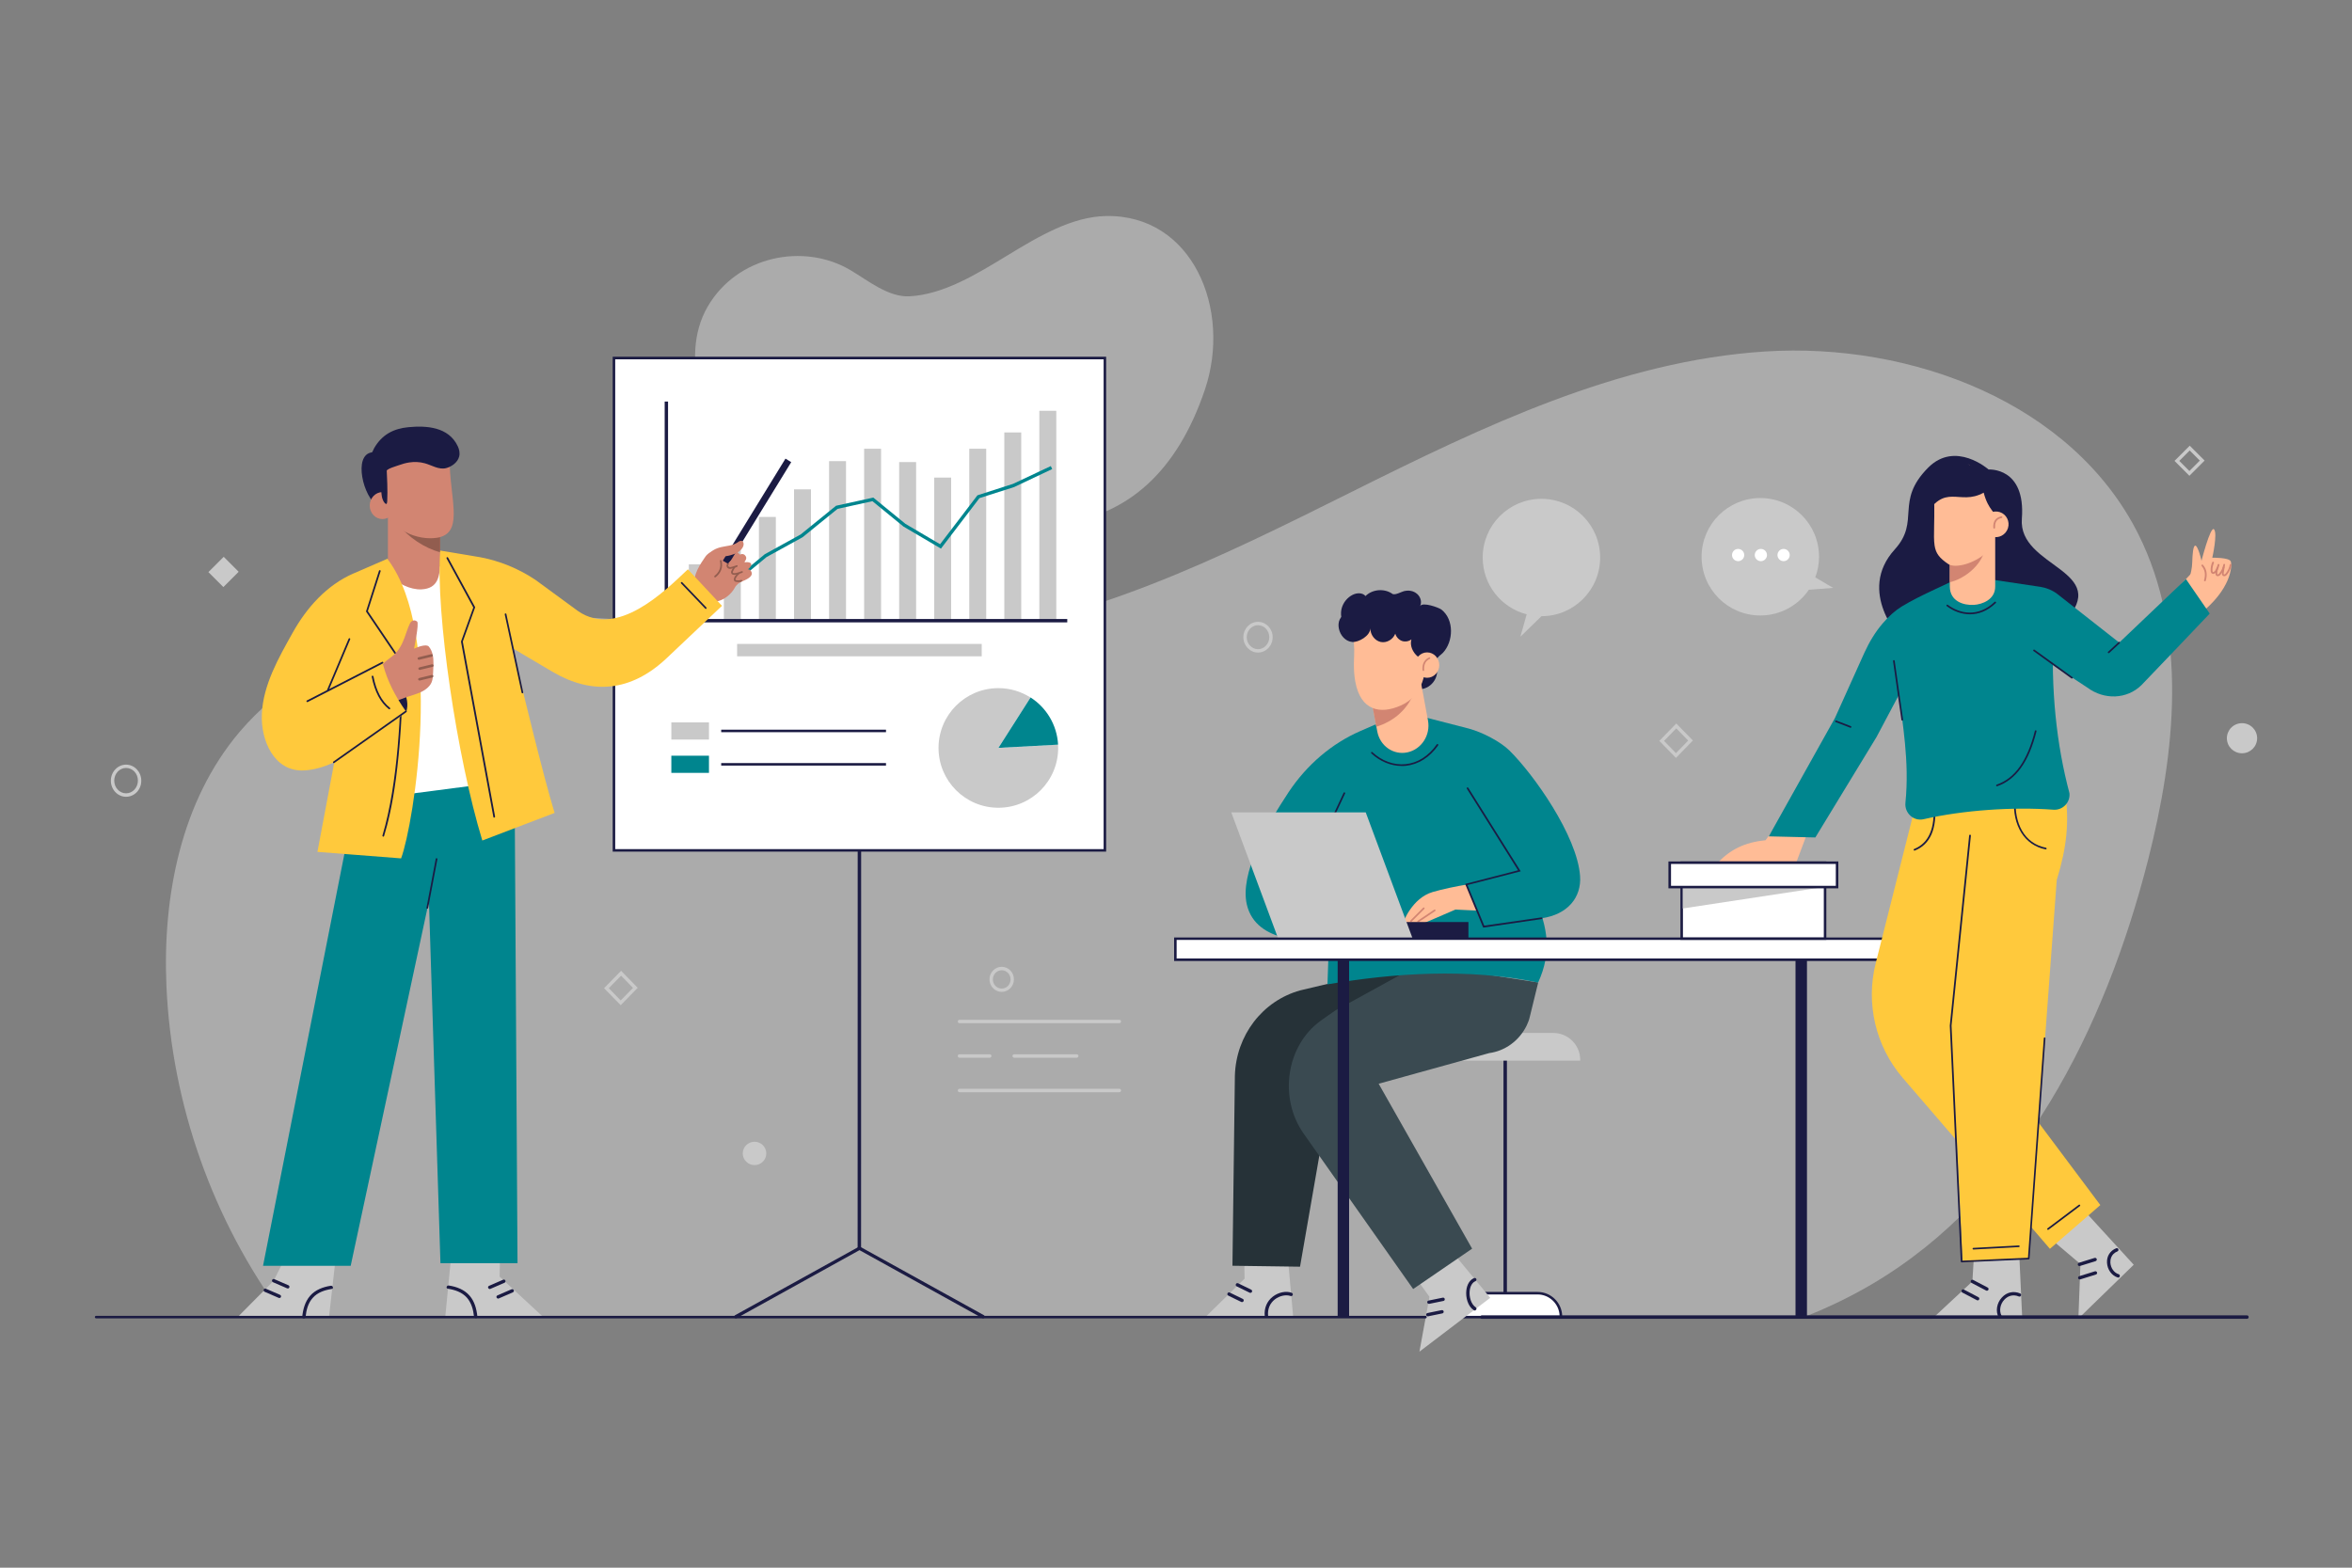 <?xml version="1.0" encoding="utf-8"?>
<!-- Generator: Adobe Illustrator 23.0.1, SVG Export Plug-In . SVG Version: 6.00 Build 0)  -->
<svg version="1.1" id="Layer_1" xmlns="http://www.w3.org/2000/svg" xmlns:xlink="http://www.w3.org/1999/xlink" x="0px" y="0px"
	 viewBox="0 0 3000 2000" style="enable-background:new 0 0 3000 2000;" xml:space="preserve">
<rect x="0" y="0" width="3000" height="2000" fill="#808080" stroke="none"/>
<style type="text/css">
	.st0{opacity:0.4;}
	.st1{fill:#EBEBEB;}
	.st2{fill:#C9C9C9;}
	.st3{fill:#1B1B43;}
	.st4{fill:#FFFFFF;}
	.st5{fill:none;}
	.st6{fill:#263238;}
	.st7{fill:#3A4A51;}
	.st8{fill:#00858E;}
	.st9{fill:#FFBC96;}
	.st10{fill:#D28572;}
	.st11{fill:#925D4F;}
	.st12{fill:#FFC93C;}
	.st13{fill:none;stroke:#1B1B43;stroke-width:4.294;stroke-linecap:round;stroke-linejoin:round;stroke-miterlimit:10;}
</style>
<g id="BACKGROUND">
</g>
<g>
	<g class="st0">
		<path class="st1" d="M2739.8,1097.4c-54.6,214.1-161.8,429-352.3,541c-26.5,15.6-54.1,28.9-82.5,40.3H361.3
			c-89.8-121.3-142.3-269.7-149-420.4c-5.1-115.2,18.8-236.8,93.4-324.7c100.7-118.5,270.9-151.5,426.4-146.4
			c155.5,5.1,310.3,40.3,465.3,26.6c186.4-16.6,358.6-102.5,526.1-186s341.2-167.4,528-179.4c186.8-11.9,392,65.6,475.9,232.9
			C2791,808.1,2774.8,960,2739.8,1097.4z"/>
	</g>
	<g class="st0">
		<path class="st1" d="M1536.9,497c-35.7,105.9-99.5,160.4-183.9,170.9c-84.3,10.4-168.4-8.5-252.7-5.1
			c-58.4,2.4-119.2-3.6-157.5-55.5c-40.5-54.9-78.8-149.3-40.3-215.9c37.5-64.9,122.4-82.2,182.4-46.7
			c22.3,13.2,48.5,34.8,75.3,33.3c43.2-2.4,84.6-27.7,125-52.3c40.4-24.6,82.1-49.2,125.2-50.1
			C1520.9,273.3,1571.4,394.6,1536.9,497z"/>
	</g>
</g>
<g>
	<path class="st2" d="M1277.7,1265.4c-8.6,0-15.6-7.2-15.6-16s7-16,15.6-16c8.6,0,15.6,7.2,15.6,16S1286.3,1265.4,1277.7,1265.4z
		 M1277.7,1237.8c-6.2,0-11.3,5.2-11.3,11.7s5.1,11.7,11.3,11.7c6.2,0,11.3-5.2,11.3-11.7S1283.9,1237.8,1277.7,1237.8z"/>
	<path class="st2" d="M160.8,1016.5c-10.7,0-19.4-9.2-19.4-20.5s8.7-20.5,19.4-20.5c10.7,0,19.4,9.2,19.4,20.5
		C180.3,1007.3,171.6,1016.5,160.8,1016.5z M160.8,979.7c-8.3,0-15.1,7.3-15.1,16.2s6.8,16.2,15.1,16.2c8.4,0,15.1-7.3,15.1-16.2
		C176,987,169.2,979.7,160.8,979.7z"/>
	<ellipse class="st2" cx="962.4" cy="1471.5" rx="15" ry="14.9"/>
	<ellipse class="st2" cx="2859.7" cy="941.8" rx="19.3" ry="19.2"/>
	<path class="st2" d="M1604.6,832.5c-10.3,0-18.7-8.8-18.7-19.6s8.4-19.6,18.7-19.6s18.7,8.8,18.7,19.6
		C1623.3,823.7,1614.9,832.5,1604.6,832.5z M1604.6,797.6c-7.9,0-14.4,6.9-14.4,15.3s6.5,15.3,14.4,15.3s14.4-6.9,14.4-15.3
		S1612.5,797.6,1604.6,797.6z"/>
	<path class="st2" d="M2137.7,966.9l-21.2-21.7l21.6-22.2l21.2,21.7L2137.7,966.9z M2122.5,945.2l15.2,15.6l15.6-16l-15.2-15.6
		L2122.5,945.2z"/>
	
		<rect x="271.4" y="716.2" transform="matrix(0.707 -0.707 0.707 0.707 -432.421 415.405)" class="st2" width="27.6" height="27"/>
	<path class="st2" d="M791.7,1282.4l-21.2-21.7l21.7-22.2l21.2,21.7L791.7,1282.4z M776.5,1260.7l15.2,15.6l15.7-16l-15.2-15.6
		L776.5,1260.7z"/>
	<path class="st2" d="M2792.6,607l-19-19l19.4-19.4l19,19L2792.6,607z M2779.7,588l12.9,12.9l13.3-13.3l-12.9-12.9L2779.7,588z"/>
	<g>
		<path class="st2" d="M1427.7,1305.4h-203.8c-1.2,0-2.2-1-2.2-2.2s1-2.2,2.2-2.2h203.8c1.2,0,2.2,1,2.2,2.2
			S1428.9,1305.4,1427.7,1305.4z"/>
		<path class="st2" d="M1262.4,1349.4h-38.6c-1.2,0-2.2-1-2.2-2.2s1-2.2,2.2-2.2h38.6c1.2,0,2.2,1,2.2,2.2
			S1263.6,1349.4,1262.4,1349.4z"/>
		<path class="st2" d="M1373.4,1349.4h-79.8c-1.2,0-2.2-1-2.2-2.2s1-2.2,2.2-2.2h79.8c1.2,0,2.2,1,2.2,2.2
			S1374.6,1349.4,1373.4,1349.4z"/>
		<path class="st2" d="M1427.7,1393.4h-203.8c-1.2,0-2.2-1-2.2-2.2s1-2.2,2.2-2.2h203.8c1.2,0,2.2,1,2.2,2.2
			S1428.9,1393.4,1427.7,1393.4z"/>
	</g>
</g>
<g>
	<path class="st3" d="M1919.9,1682.4c-1.2,0-2.2-1-2.2-2.2v-341.7c0-1.2,1-2.2,2.2-2.2s2.2,1,2.2,2.2v341.7
		C1922,1681.5,1921.1,1682.4,1919.9,1682.4z"/>
	<g>
		<path class="st4" d="M1991,1680.3h-142.2v-0.7c0-16.4,13.3-29.8,29.8-29.8h82.6c16.4,0,29.8,13.3,29.8,29.8L1991,1680.3
			L1991,1680.3z"/>
		<path class="st3" d="M1992.6,1681.9h-145.4v-2.3c0-17.3,14.1-31.4,31.4-31.4h82.6c17.3,0,31.4,14.1,31.4,31.4V1681.9z
			 M1850.4,1678.7h138.9c-0.5-15.1-12.9-27.3-28.2-27.3h-82.6C1863.4,1651.4,1850.9,1663.6,1850.4,1678.7z"/>
	</g>
	<path class="st2" d="M2015.6,1353.1h-191.4v-35.3h156.9c19.1,0,34.5,15.4,34.5,34.5V1353.1z"/>
</g>
<g>
	<polygon class="st2" points="1642.1,1598.5 1649.5,1680.3 1537.5,1680.3 1587.5,1631.2 1586.9,1599.1 	"/>
	<g>
		<line class="st5" x1="1578.3" y1="1639.2" x2="1594.9" y2="1647.2"/>
		<path class="st3" d="M1594.9,1649.4c-0.3,0-0.6-0.1-0.9-0.2l-16.6-8.1c-1.1-0.5-1.5-1.8-1-2.9c0.5-1.1,1.8-1.5,2.9-1l16.6,8.1
			c1.1,0.5,1.5,1.8,1,2.9C1596.5,1648.9,1595.7,1649.4,1594.9,1649.4z"/>
	</g>
	<g>
		<line class="st5" x1="1567.5" y1="1651" x2="1584.2" y2="1659"/>
		<path class="st3" d="M1584.2,1661.2c-0.3,0-0.6-0.1-0.9-0.2l-16.6-8.1c-1.1-0.5-1.5-1.8-1-2.9c0.5-1.1,1.8-1.5,2.9-1l16.6,8.1
			c1.1,0.5,1.5,1.8,1,2.9C1585.7,1660.7,1585,1661.2,1584.2,1661.2z"/>
	</g>
	<path class="st3" d="M1615.3,1681c-1.1,0-2-0.8-2.1-1.9c-1-10.1,2.7-19,10.3-24.9c7.2-5.6,16.9-7.6,24.1-4.9
		c1.1,0.4,1.7,1.6,1.3,2.8c-0.4,1.1-1.6,1.7-2.8,1.3c-5.8-2.1-14.1-0.3-20,4.3c-6.4,5-9.5,12.5-8.6,21.1c0.1,1.2-0.8,2.2-1.9,2.3
		C1615.4,1681,1615.4,1681,1615.3,1681z"/>
</g>
<path class="st6" d="M1795.7,1230.9l-137.3,32.6c-48,13.3-81.8,57.3-83.3,108.8l-3.1,242.5l86.2,1.2l43.7-251.4L1795.7,1230.9z"/>
<g>
	<polygon class="st2" points="1838.8,1580.7 1900.8,1655.7 1810.5,1724.4 1823.3,1654.4 1794.8,1615 	"/>
	<g>
		<line class="st5" x1="1822.6" y1="1661.2" x2="1840.7" y2="1657.6"/>
		<path class="st3" d="M1822.6,1663.4c-1,0-1.9-0.7-2.1-1.7c-0.2-1.2,0.5-2.3,1.7-2.5l18.1-3.7c1.2-0.2,2.3,0.5,2.5,1.7
			s-0.5,2.3-1.7,2.5l-18.1,3.7C1822.9,1663.4,1822.7,1663.4,1822.6,1663.4z"/>
	</g>
	<g>
		<line class="st5" x1="1821.2" y1="1677.1" x2="1839.3" y2="1673.5"/>
		<path class="st3" d="M1821.2,1679.3c-1,0-1.9-0.7-2.1-1.7c-0.2-1.2,0.5-2.3,1.7-2.5l18.1-3.7c1.2-0.2,2.3,0.5,2.5,1.7
			s-0.5,2.3-1.7,2.5l-18.1,3.7C1821.5,1679.3,1821.3,1679.3,1821.2,1679.3z"/>
	</g>
	<path class="st3" d="M1881,1671.9c-0.4,0-0.8-0.1-1.2-0.4c-7.8-5.2-10.4-16.6-9.5-25c0.8-7.9,4.5-13.8,10-16
		c1.1-0.4,2.3,0.1,2.8,1.2c0.4,1.1-0.1,2.3-1.2,2.8c-3.9,1.6-6.7,6.2-7.3,12.4c-0.8,7.3,1.6,16.9,7.7,20.9c1,0.7,1.3,2,0.6,3
		C1882.4,1671.6,1881.7,1671.9,1881,1671.9z"/>
</g>
<path class="st7" d="M1962,1253.4l-10.8,44.1c-0.7,3.3-2.1,7-3.9,10.8c-9.6,19.7-27.8,32.5-47.8,35.2l-141,39.1l119.2,210.4
	l-75.2,51.5l-139.9-198.6c-31.8-45.6-21.9-111.8,21.6-143.4c14.9-10.8,26.3-18.6,28-18.2l98.6-54.2L1962,1253.4z"/>
<path class="st8" d="M1696.2,1168.2l-3,87.6c84.2-14.4,179.4-21,268.7-2.3c17.9-39.1,11.9-70.8-3.7-107.1L1696.2,1168.2z"/>
<path class="st8" d="M1675.5,1199.4c0,0-73.3,6.4-85.2-45.6c-8.9-38.6,24-99.1,53.4-143.3c23.4-35.1,55.1-62,91.3-77.8l41.3-18
	l58.9,21.2l93.9,57.1l23.6,202.3C1952.7,1195.4,1674.1,1199.4,1675.5,1199.4z"/>
<g>
	<path class="st9" d="M1883.9,1126.4l-13.6,2.2c-12,1.9-30.7,5.8-42.9,9.4c-26.6,7.8-37.8,39.2-37.8,39.2l24.4,1.5l42.4-18.3
		l33.9,1.6L1883.9,1126.4z"/>
	<g>
		<path class="st10" d="M1808.8,1176.7c-0.3,0-0.7-0.2-0.9-0.5c-0.3-0.5-0.2-1.2,0.3-1.5l21.2-14.2c0.5-0.3,1.2-0.2,1.5,0.3
			s0.2,1.2-0.3,1.5l-21.2,14.2C1809.2,1176.7,1809,1176.7,1808.8,1176.7z"/>
		<path class="st10" d="M1799.7,1176.2c-0.3,0-0.6-0.1-0.8-0.3c-0.4-0.4-0.4-1.1,0-1.5l16.4-16.4c0.4-0.4,1.1-0.4,1.5,0
			s0.4,1.1,0,1.5l-16.4,16.4C1800.2,1176.1,1800,1176.2,1799.7,1176.2z"/>
	</g>
</g>
<path class="st8" d="M1807.4,912.5l66.1,17c17.7,4.8,40.3,16.7,51.7,27.9c30.7,30.1,86.6,108.8,90.2,160.3
	c1.9,26.9-15.5,49-49.1,53.8l-73.8,10.7l-22.4-53.9l67.9-17.2l-61.9-99.3L1807.4,912.5z"/>
<path class="st3" d="M1891.8,1183.4l-23-55.7l67.5-17.4l-65.3-104.1c-0.3-0.5-0.2-1.2,0.3-1.5s1.2-0.2,1.5,0.3l66.9,106.6
	l-67.9,17.5l21.4,51.8l73-10.5c0.6-0.1,1.1,0.3,1.2,0.9c0.1,0.6-0.3,1.1-0.9,1.2L1891.8,1183.4z"/>
<path class="st3" d="M1788.1,977.2c-13.9,0-27.9-5.7-39-16.1c-0.4-0.4-0.4-1.1-0.1-1.5c0.4-0.4,1.1-0.5,1.5,0
	c12,11.2,27.4,16.8,42.3,15.3c15.5-1.6,29.3-10.3,39.8-25.2c0.3-0.5,1-0.6,1.5-0.3c0.5,0.3,0.6,1,0.3,1.5
	c-10.9,15.4-25.2,24.4-41.3,26.1C1791.5,977.2,1789.8,977.2,1788.1,977.2z"/>
<path class="st3" d="M1687.6,1070.9c-0.2,0-0.3,0-0.5-0.1c-0.5-0.3-0.8-0.9-0.5-1.4l27.2-58c0.3-0.5,0.9-0.8,1.4-0.5
	s0.8,0.9,0.5,1.4l-27.2,58C1688.4,1070.7,1688,1070.9,1687.6,1070.9z"/>
<path class="st3" d="M1714.7,797.3c-4-6.3-5.3-14.3-3.3-21.5s7.1-13.5,13.8-16.9c5.3-2.7,12.7-3.1,16.5,1.5
	c8.9-8.8,24.1-10,34.3-2.8c3.1,2.2,11.5-2.6,14.6-3.4c6.2-1.5,12.3-0.7,17.3,3.8c4.1,3.8,6,10.3,3.4,15.3c3-5.8,24,1.8,27.3,4.4
	c16.4,12.8,15.4,40.8,1.8,55.2c-2.7,2.8-6.8,4.8-7.9,8.6c-1.3,4.7-2.3,2.5-0.7,7.1c5.5,15.4-7.2,31.9-23.4,30.7L1714.7,797.3z"/>
<path class="st9" d="M1795.3,959.8c-17.9,3.9-35.2-8.1-38.6-26.8l-1.1-5.8l-7.2-38.7l-0.6-3l64.8-14l8.8,47.5
	C1824.9,937.7,1813.2,955.9,1795.3,959.8z"/>
<path class="st10" d="M1801.3,889.2c-9.2,18-24,31-45.8,38l-7.2-38.7L1801.3,889.2z"/>
<path class="st9" d="M1787.3,899.8c-26.9,12.2-51.8,6.7-58.6-30.1c-1.3-6.9-1.9-14.9-1.8-24.2c0-2.6,0.1-5.3,0.3-8.1
	c1.3-25.2-5.8-36.3,0.9-44.8c11.9-15.1,30.6-8.7,46.5-8.7c25.5,0,42.5,12.8,44.1,46.6C1820,857.6,1815.3,887.2,1787.3,899.8z"/>
<path class="st3" d="M1718.7,782.5c-19.5,4.9-11.7,35,6.1,36.5c7.8,0.7,22.9-7.6,23.1-17.4c-0.1,8.1,5.7,15.8,13.2,17.4
	c7.5,1.6,15.7-3.1,18.6-10.6c1.2,4.3,4.5,7.8,8.5,9.3c4,1.4,8.7,0.6,12.1-2c-2.4,7.9,1.8,16.7,8,21.8s14.1,7.2,21.7,9.1l-10.7-58.9
	c0,0-56.4-15.3-58-15.3C1759.7,772.3,1718.8,782.5,1718.7,782.5z"/>
<ellipse class="st9" cx="1820.3" cy="848.5" rx="15.5" ry="16.2"/>
<path class="st10" d="M1815.5,856c-0.6,0-1-0.4-1.1-1c-0.6-7.9,2.2-13.4,8.4-16.3c0.5-0.3,1.2,0,1.4,0.5c0.3,0.5,0,1.2-0.5,1.4
	c-5.4,2.5-7.7,7.2-7.2,14.2C1816.7,855.5,1816.2,856,1815.5,856C1815.6,856,1815.6,856,1815.5,856z"/>
<rect x="1769.3" y="1176.3" class="st3" width="103.7" height="24.2"/>
<polygon class="st2" points="1803,1200.5 1631.5,1200.5 1570.5,1036.4 1742,1036.4 "/>
<g>
	<path class="st3" d="M1096.1,1594.8L1096.1,1594.8c-1.2,0-2.2-1-2.2-2.2l0.1-562.1c0-1.2,1-2.2,2.2-2.2l0,0c1.2,0,2.2,1,2.2,2.2
		l-0.1,562.1C1098.3,1593.8,1097.3,1594.8,1096.1,1594.8z"/>
	<path class="st3" d="M1253.9,1681.9c-0.3,0-0.7-0.1-1-0.3l-156.6-86.7l-156.6,86.7c-1,0.6-2.3,0.2-2.9-0.8c-0.6-1-0.2-2.3,0.8-2.9
		l158.7-87.8l158.7,87.8c1,0.6,1.4,1.9,0.8,2.9C1255.3,1681.5,1254.6,1681.9,1253.9,1681.9z"/>
	<g>
		<rect x="783.1" y="456.8" class="st4" width="626.2" height="628.1"/>
		<path class="st3" d="M1410.9,1086.5H781.5V455.1h629.4L1410.9,1086.5L1410.9,1086.5z M784.7,1083.3h623V458.4h-623V1083.3z"/>
	</g>
	<g>
		<rect x="856.3" y="921.6" class="st2" width="48" height="21.9"/>
		<rect x="919.9" y="930.9" class="st3" width="210.2" height="3.2"/>
		<rect x="856.3" y="964.1" class="st8" width="48" height="21.9"/>
		<rect x="919.9" y="973.5" class="st3" width="210.2" height="3.2"/>
	</g>
	<g>
		<g>
			<rect x="878.6" y="720" class="st2" width="21.6" height="72.3"/>
			<rect x="923.3" y="698.1" class="st2" width="21.6" height="94.2"/>
			<rect x="968" y="659.5" class="st2" width="21.6" height="132.7"/>
			<rect x="1012.8" y="624.3" class="st2" width="21.6" height="167.9"/>
			<rect x="1057.5" y="588.3" class="st2" width="21.6" height="204"/>
			<rect x="1102.2" y="572.5" class="st2" width="21.6" height="219.8"/>
			<rect x="1146.9" y="589.5" class="st2" width="21.6" height="202.8"/>
			<rect x="1191.6" y="609.3" class="st2" width="21.6" height="183"/>
			<rect x="1236.3" y="572.5" class="st2" width="21.6" height="219.8"/>
			<rect x="1281" y="551.7" class="st2" width="21.6" height="240.6"/>
			<rect x="1325.7" y="524.1" class="st2" width="21.6" height="268.2"/>
		</g>
		<polygon class="st3" points="1361.3,794 847.8,794 847.8,512.3 852.1,512.3 852.1,789.7 1361.3,789.7 		"/>
		<polygon class="st8" points="889.8,754.2 889.1,749.9 933.2,742 975.3,707.2 975.4,707.1 1021.3,681.8 1066.4,645.2 1113.9,634.8 
			1154.9,668.3 1199.1,694.3 1246.7,631.9 1292.1,617.3 1340.3,594.6 1342.1,598.4 1293.5,621.4 1249.3,635.5 1200.2,699.9 
			1152.3,671.7 1112.8,639.4 1068.3,649.2 1023.7,685.4 1023.5,685.5 977.7,710.7 935.1,746 		"/>
	</g>
	<rect x="940.2" y="821.5" class="st2" width="312" height="15.8"/>
	<g>
		<path class="st2" d="M1273.4,954.2l41-64.3c-11.8-7.6-25.9-12-41-12c-42.2,0-76.3,34.2-76.3,76.3s34.2,76.3,76.3,76.3
			c42.2,0,76.3-34.2,76.3-76.3c0-1.4-0.1-2.8-0.2-4.2L1273.4,954.2z"/>
		<path class="st8" d="M1349.6,950c-1.4-25.3-15-47.3-35.1-60.2l-41,64.3L1349.6,950z"/>
	</g>
</g>
<g>
	<polygon class="st2" points="576.3,1594.2 567.9,1680.5 693.2,1680.5 637.3,1628.7 637.9,1594.9 	"/>
	<path class="st3" d="M624.7,1644.5c-0.8,0-1.6-0.5-2-1.3c-0.5-1.1,0-2.3,1.1-2.8l18-7.8c1.1-0.5,2.3,0,2.8,1.1
		c0.5,1.1,0,2.3-1.1,2.8l-18,7.8C625.3,1644.5,625,1644.5,624.7,1644.5z"/>
	<path class="st3" d="M635.4,1656.7c-0.8,0-1.6-0.5-2-1.3c-0.5-1.1,0-2.3,1.1-2.8l18-7.8c1.1-0.5,2.3,0,2.8,1.1
		c0.5,1.1,0,2.3-1.1,2.8l-18,7.8C636,1656.7,635.7,1656.7,635.4,1656.7z"/>
	<path class="st3" d="M571.2,1644.1c9.1,1.4,18.1,4.4,24.4,11.5c5.8,6.6,8.1,15.5,9,24c0.3,2.7,4.6,2.8,4.3,0
		c-1-9.6-3.5-19.2-9.9-26.6c-6.7-7.8-16.7-11.5-26.6-13C569.6,1639.6,568.4,1643.7,571.2,1644.1L571.2,1644.1z"/>
</g>
<g>
	<polygon class="st2" points="429.3,1595.1 419.6,1680.5 302.9,1680.5 349.1,1633.9 368.5,1594.9 	"/>
	<path class="st3" d="M367.1,1643.8c-0.3,0-0.6-0.1-0.9-0.2l-18-7.8c-1.1-0.5-1.6-1.7-1.1-2.8s1.7-1.6,2.8-1.1l18,7.8
		c1.1,0.5,1.6,1.7,1.1,2.8C368.8,1643.3,368,1643.8,367.1,1643.8z"/>
	<path class="st3" d="M356.4,1656c-0.3,0-0.6-0.1-0.9-0.2l-18-7.8c-1.1-0.5-1.6-1.7-1.1-2.8s1.7-1.6,2.8-1.1l18,7.8
		c1.1,0.5,1.6,1.7,1.1,2.8C358,1655.5,357.2,1656,356.4,1656z"/>
	<path class="st3" d="M422,1640.3c-9.9,1.5-19.9,5.2-26.6,13c-6.4,7.5-8.9,17.1-9.9,26.6c-0.3,2.8,4,2.7,4.3,0
		c0.9-8.5,3.1-17.4,9-24c6.2-7.1,15.3-10.1,24.4-11.5C425.9,1644.1,424.7,1639.9,422,1640.3L422,1640.3z"/>
</g>
<polygon class="st8" points="454.3,1013.3 335.5,1614.9 447.3,1614.9 586,968.4 "/>
<polygon class="st8" points="542.5,1005 561.8,1611.5 660.1,1611.5 656.2,973.9 "/>
<polygon class="st4" points="640.7,997.4 470.8,1019.5 474.9,725.2 613,721.1 "/>
<path class="st10" d="M561.4,638.2V714c0,21-2.3,36.8-23.8,37.9c-13.8,0.7-32.9-7.7-38.6-19.4c-2.7-5.5-4.2-11.8-4.2-18.5v-75.8
	H561.4z"/>
<path class="st11" d="M561.4,668.9v35.6c-18.7-4.7-41.6-19.3-52.9-35.6H561.4z"/>
<path class="st10" d="M561.4,685.2c-1.3,0.4-2.8,0.7-4.3,0.9c-11.3,1.7-26.5-0.1-40.5-7.7c-7.8-4.2-15.2-10.1-21.3-18.3
	c-0.2-0.2-0.3-0.4-0.5-0.6c-1.6-2.2-3.1-4.5-4.5-7l-2.8-9.8l-4.1-14.5l-11.3-40l55.6-27.4c0,0,42.3,8.8,46.5,11.5
	c-0.7,7.6-0.8,15.3-0.5,22.8c0.4,10.7,1.6,21.1,2.7,30.9c1,8.5,1.9,16.5,2.2,23.7C579.5,667.9,576.5,681,561.4,685.2z"/>
<path class="st3" d="M481.8,645.2c0,0,15.6-5.2,13.5-8.4c-3.1-4.8-12.3-19.3-2.6-35.9c1.9-3.3,12.3-6,15.7-7.3
	c4.4-1.6,8.9-2.9,13.4-3.6c6.7-1,13.3-0.8,19.9,1c9,2.4,17.8,8.6,27.4,6.2c6.9-1.8,14.8-7.3,16.6-14.9c1.1-4.3,0.1-9-1.8-13
	c-11.7-24.9-40.2-26.5-63.1-24.3c-18.7,1.8-33.5,9.3-43.6,26.8c-0.4,0.7-2.3,5.3-2.8,5.3C450,580.2,463.5,635.1,481.8,645.2z"/>
<ellipse class="st10" cx="487.8" cy="645" rx="16.2" ry="17.2"/>
<path class="st3" d="M493.1,595.5c0.6,14.4,1.5,29.6,0.8,44c-0.2,4.4-1.6,3.9-3.3,2.1c-2-2.3-3.5-6.2-3.9-10.7l-2.2-23L493.1,595.5z
	"/>
<path class="st12" d="M494.9,714c71.6,96.2,33.2,336.6,16.7,381.1l-106.7-8.3L438,910.7l-53.9-60.1L494.9,714z"/>
<path class="st3" d="M518.2,908.1c5.8-18-7.1-38.7-29.4-60.6l-13.9,29.8L518.2,908.1z"/>
<path class="st3" d="M488.8,1067.4c-0.1,0-0.2,0-0.3-0.1c-0.6-0.2-0.9-0.8-0.7-1.3c20.1-67.1,23.6-160.2,24.5-224.5
	c0-0.6,0.5-1.1,1.1-1.1c0,0,0,0,0,0c0.6,0,1.1,0.5,1.1,1.1c-1.8,134.4-14.9,192.8-24.6,225.1
	C489.7,1067.1,489.3,1067.4,488.8,1067.4z"/>
<g>
	<path class="st10" d="M552.9,846.8c0.1-7.9-0.9-16.1-6-22c-2.8-3.3-13.1,0-18.7,2.7c-0.3,0.1,6.8-32.2,3.8-34.6
		c-3.7-2.9-7.4-1-9.1,2.4c-2.8,5.7-4.7,12.3-6.9,18.2c-3.3,8.9-7.3,16.5-14.6,22.8c-5.8,5-12.4,8-15.2,15.6
		c-2.1,5.7-1.4,11.5-0.8,17.4c0.7,6.5,2,13,4.6,19c1.2,2.8,2.9,5.9,5.9,7.1c3.5,1.5,7.9-0.5,11.3-1.8c7.6-3,15.4-5.7,23.2-8.1
		c6.4-2,12.9-5.3,17.3-10.5c4.6-5.4,4.4-11.4,4.8-18.1C552.6,853.7,552.8,850.3,552.9,846.8z M494.4,876.3
		C494.4,876.3,494.5,876.3,494.4,876.3C494.1,876.8,494,876.8,494.4,876.3z"/>
	<g>
		<path class="st11" d="M534.3,841.7c-0.7,0-1.4-0.5-1.6-1.2c-0.2-0.9,0.3-1.7,1.2-2l16.1-3.9c0.9-0.2,1.7,0.3,2,1.2
			c0.2,0.9-0.3,1.7-1.2,2l-16.1,3.9C534.5,841.7,534.4,841.7,534.3,841.7z"/>
		<path class="st11" d="M535.3,854.6c-0.7,0-1.4-0.5-1.6-1.2c-0.2-0.9,0.3-1.7,1.2-2l16.1-3.9c0.9-0.2,1.7,0.3,2,1.2
			c0.2,0.9-0.3,1.7-1.2,2l-16.1,3.9C535.6,854.6,535.5,854.6,535.3,854.6z"/>
		<path class="st11" d="M535,868.2c-0.7,0-1.4-0.5-1.6-1.2c-0.2-0.9,0.3-1.7,1.2-2l16.1-3.9c0.9-0.2,1.7,0.3,2,1.2
			c0.2,0.9-0.3,1.7-1.2,2l-16.1,3.9C535.2,868.2,535.1,868.2,535,868.2z"/>
	</g>
</g>
<path class="st12" d="M517.8,907.6c-18.3,17.8-38.7,33.9-60.3,47.5c-20.7,13.1-44.6,26.5-69.7,27.8c-38.7,1.9-55.4-39.2-53.8-72.1
	c1.7-37.4,21.5-71.7,39.3-103.6c17.9-32,43.3-60.6,77.3-75.5c0.3-0.1,0.5-0.2,0.8-0.3l43.3-18.8v1.4c0,6.7,1.5,13,4.2,18.5
	l-68.4,144.7l58-29.7C493.9,868.4,504.1,888.3,517.8,907.6z"/>
<path class="st3" d="M392,895.7c-0.4,0-0.8-0.2-1-0.6c-0.3-0.5-0.1-1.2,0.5-1.5l95.8-49.2c0.5-0.3,1.2-0.1,1.5,0.5
	c0.3,0.5,0.1,1.2-0.5,1.5l-95.8,49.2C392.3,895.7,392.2,895.7,392,895.7z"/>
<path class="st3" d="M425.8,973.6c-0.3,0-0.7-0.2-0.9-0.5c-0.3-0.5-0.2-1.2,0.3-1.5l92-64.9c0.5-0.3,1.2-0.2,1.5,0.3
	c0.3,0.5,0.2,1.2-0.3,1.5l-92,64.9C426.3,973.5,426,973.6,425.8,973.6z"/>
<path class="st3" d="M418.3,881.3c-0.1,0-0.3,0-0.4-0.1c-0.5-0.2-0.8-0.9-0.6-1.4l27.4-65c0.2-0.5,0.9-0.8,1.4-0.6
	c0.5,0.2,0.8,0.9,0.6,1.4l-27.4,65C419.1,881,418.7,881.3,418.3,881.3z"/>
<path class="st3" d="M503.8,834c-0.3,0-0.7-0.2-0.9-0.5l-36.1-53.4l16.6-52c0.2-0.6,0.8-0.9,1.4-0.7c0.6,0.2,0.9,0.8,0.7,1.3
	l-16.3,51l35.5,52.5c0.3,0.5,0.2,1.2-0.3,1.5C504.3,834,504,834,503.8,834z"/>
<g>
	<g>
		<path class="st10" d="M954.1,731c-1.2,11.5-11.8,9.4-16.8,18.7c-6.1,11.3-22.7,23.2-35.8,15.1c-7-4.3-12.1-11.3-14.8-19.1
			c-3.8-11.2,7.1-27,13-35.5c5.7-8.2,19.6-10.7,29-10.8c6.2-0.1,13.4,5,17.1,11C949.6,716.6,954.8,723.9,954.1,731z"/>
		<path class="st10" d="M958.6,729.8c1.9,4.4-3.2,8.2-10.1,11.1c-7,2.9-13.2,4-15-0.5c-2-4.8,3.2-8.2,10.1-11.1
			C950.5,726.4,956.2,724,958.6,729.8z"/>
		
			<ellipse transform="matrix(0.921 -0.389 0.389 0.921 -208.142 424.186)" class="st10" cx="942.9" cy="725.8" rx="16.8" ry="6.2"/>
		
			<rect x="889.7" y="648.4" transform="matrix(0.523 -0.852 0.852 0.523 -95.78 1134.19)" class="st3" width="152.8" height="8.6"/>
		<path class="st10" d="M900,712.8c5.3,1,10.5-5.1,15.8-4c7.8,1.6,13.1,0.9,21.5-2.3c4.6-1.7,11-6.6,11.2-12c0-1.6-0.4-3.5-1.8-4.2
			c-2-1.1-4.3,0.5-6.1,1.8c-12,8.1-28.4,0.5-41.2,20.5L900,712.8z"/>
		<path class="st10" d="M951,709.3c2.7,3.9-1.1,8.4-9.3,14.2c-8.2,5.8-12.8,7.4-14.2,2.8c-0.9-2.9-1.1-7.1,7.1-12.9
			C942.7,707.6,947.4,704.2,951,709.3z"/>
		<g>
			<path class="st11" d="M912,736.6c-0.3,0-0.6-0.1-0.8-0.4c-0.4-0.5-0.3-1.1,0.2-1.5c6.3-5,8.6-11.2,6.9-18.9
				c-0.1-0.6,0.2-1.2,0.8-1.3s1.2,0.2,1.3,0.8c1.9,8.6-0.6,15.5-7.6,21.1C912.5,736.5,912.2,736.6,912,736.6z"/>
			<path class="st11" d="M931.4,725.8c-1.7,0-3.2-0.7-4-1.9c-0.6-0.8-0.9-1.9-0.7-3c0.2-1,0.7-1.7,1.4-2.3c0.5-0.3,1.2-0.2,1.5,0.3
				c0.3,0.5,0.2,1.2-0.3,1.5c-0.3,0.2-0.5,0.6-0.5,0.8c-0.1,0.5,0,1,0.3,1.3c0.5,0.7,1.6,1.1,2.7,1c1.4-0.2,6.5-1.7,7.4-2.3
				c0.5-0.3,1.2-0.2,1.5,0.3c0.3,0.5,0.2,1.2-0.3,1.5c-1.3,0.9-6.9,2.5-8.4,2.7C931.9,725.8,931.6,725.8,931.4,725.8z"/>
			<path class="st11" d="M936.5,733.4c-1,0-2.3-0.2-3.2-1.2c-0.7-0.8-1-2.1-0.7-3.3c0.2-0.8,2.8-5.8,3.7-6.5
				c0.5-0.4,1.1-0.3,1.5,0.1c0.4,0.5,0.3,1.1-0.1,1.5c-0.5,0.5-2.8,4.8-3,5.5c-0.1,0.5,0,1,0.2,1.3c0.4,0.4,1.2,0.6,2.4,0.4
				c3-0.4,6-1.4,8.8-2.5c0.6-0.2,1.2,0.1,1.4,0.6c0.2,0.6-0.1,1.2-0.6,1.4c-3,1.1-6,2.2-9.3,2.6
				C937.3,733.4,936.9,733.4,936.5,733.4z"/>
			<path class="st11" d="M941.6,742.6c-0.9,0-1.9-0.1-2.9-0.3c-1.2-0.2-2.2-0.9-2.5-1.9c-1.2-3.2,3.3-8.2,5.2-9.5
				c0.5-0.3,1.2-0.2,1.5,0.3c0.3,0.5,0.2,1.2-0.3,1.5c-1.8,1.3-5,5.3-4.4,7c0.1,0.2,0.5,0.5,0.9,0.5c2.2,0.4,4.3,0.3,6.2-0.4
				c0.6-0.2,1.2,0.1,1.4,0.7s-0.1,1.2-0.7,1.4C944.7,742.4,943.2,742.6,941.6,742.6z"/>
		</g>
	</g>
	<path class="st12" d="M653.5,826.8l51.5,30.4c50,29.3,99.5,25.6,145.1-17.3l70.8-67l-43.5-46.6c-30.8,29.3-90.1,87.4-139.8,53.5
		l-54.6-40c-21.5-14.4-45.6-24.3-71-29l-50.5-8.4c-6,79,21.2,263.5,53.7,369.9l92.2-35.2C692.8,989.4,667.6,884.4,653.5,826.8z"/>
	<path class="st3" d="M666.3,884.5c-0.5,0-0.9-0.3-1-0.8l-21.5-99.8c-0.1-0.6,0.2-1.2,0.8-1.3c0.6-0.1,1.2,0.2,1.3,0.8l21.5,99.8
		c0.1,0.6-0.2,1.2-0.8,1.3C666.5,884.5,666.4,884.5,666.3,884.5z"/>
	<path class="st3" d="M630.3,1043.2c-0.5,0-1-0.4-1-0.9l-41.3-223.8l15.7-43.5l-34.1-62.6c-0.3-0.5-0.1-1.2,0.4-1.5
		c0.5-0.3,1.2-0.1,1.5,0.4l34.6,63.4l-15.8,43.8l41.2,223.2c0.1,0.6-0.3,1.1-0.9,1.3C630.4,1043.2,630.3,1043.2,630.3,1043.2z"/>
	<path class="st3" d="M900.3,776.8c-0.3,0-0.6-0.1-0.8-0.3l-30.8-32.2c-0.4-0.4-0.4-1.1,0-1.5c0.4-0.4,1.1-0.4,1.5,0l30.8,32.2
		c0.4,0.4,0.4,1.1,0,1.5C900.9,776.7,900.6,776.8,900.3,776.8z"/>
</g>
<path class="st3" d="M496.7,904.9c-0.2,0-0.5-0.1-0.7-0.2c-10.9-8.6-18-22.1-21.9-41.4c-0.1-0.6,0.3-1.2,0.9-1.3
	c0.6-0.1,1.1,0.3,1.3,0.8c3.7,18.8,10.6,31.9,21.1,40.2c0.5,0.4,0.5,1,0.2,1.5C497.3,904.7,497,904.9,496.7,904.9z"/>
<path class="st3" d="M545,1159.3c-0.1,0-0.1,0-0.2,0c-0.6-0.1-1-0.7-0.8-1.3l11.8-62.3c0.1-0.6,0.7-1,1.3-0.8c0.6,0.1,1,0.7,0.8,1.3
	l-11.8,62.3C546,1158.9,545.5,1159.3,545,1159.3z"/>
<g>
	<rect x="1706.2" y="1199.2" class="st3" width="14.6" height="481"/>
	<rect x="2290.2" y="1199.2" class="st3" width="14.6" height="481"/>
	<g>
		<rect x="1499.2" y="1197.6" class="st4" width="1057.1" height="26.9"/>
		<path class="st3" d="M2557.9,1226H1497.6V1196h1060.3V1226z M1500.8,1222.8h1053.9v-23.7H1500.8V1222.8z"/>
	</g>
</g>
<path class="st13" d="M2571.9,1588.9"/>
<path class="st13" d="M2517.1,1593"/>
<g>
	<g>
		<polygon class="st2" points="2652.3,1537.8 2721.6,1613.5 2651,1682.2 2653.6,1612.6 2612.5,1577.8 		"/>
		<g>
			<path class="st3" d="M2652.4,1615.2c-0.9,0-1.8-0.6-2.1-1.5c-0.4-1.1,0.3-2.3,1.4-2.7l20-6.2c1.1-0.3,2.3,0.3,2.7,1.4
				c0.4,1.1-0.3,2.3-1.4,2.7l-20,6.2C2652.9,1615.2,2652.6,1615.2,2652.4,1615.2z"/>
			<path class="st3" d="M2652.8,1632.3c-0.9,0-1.8-0.6-2.1-1.5c-0.4-1.1,0.3-2.3,1.4-2.7l20-6.2c1.1-0.3,2.3,0.3,2.7,1.4
				c0.4,1.1-0.3,2.3-1.4,2.7l-20,6.2C2653.2,1632.2,2653,1632.3,2652.8,1632.3z"/>
			<path class="st3" d="M2701.8,1629.9c-0.2,0-0.4,0-0.6-0.1c-7.7-2.4-13.3-10.2-13.7-19c-0.4-8.3,4-15.2,11.7-18.3
				c1.1-0.4,2.4,0.1,2.8,1.2s-0.1,2.3-1.2,2.8c-8.5,3.4-9.1,11-9,14.1c0.3,7,4.7,13.2,10.6,15c1.1,0.3,1.8,1.6,1.4,2.7
				C2703.5,1629.3,2702.7,1629.9,2701.8,1629.9z"/>
		</g>
	</g>
	<g>
		<path class="st12" d="M2444.1,1024l-51.6,204.8c-13,51.6-0.1,106.2,34.6,146.5l187.6,217.9l64.3-55.8L2514.8,1318l25.7-328.9
			L2444.1,1024z"/>
		<path class="st3" d="M2441.9,1085.2c-0.4,0-0.8-0.3-1-0.7c-0.2-0.6,0.1-1.2,0.6-1.4c18.8-7.5,27-26.7,24.4-56.9
			c-0.1-0.6,0.4-1.1,1-1.2c0.6-0.1,1.1,0.4,1.2,1c2.7,31.3-5.9,51.2-25.7,59.1C2442.2,1085.2,2442.1,1085.2,2441.9,1085.2z"/>
		<path class="st3" d="M2612.3,1569c-0.3,0-0.6-0.2-0.9-0.4c-0.4-0.5-0.3-1.2,0.2-1.5l40-30.1c0.5-0.4,1.1-0.3,1.5,0.2
			c0.4,0.5,0.3,1.2-0.2,1.5l-40,30.1C2612.7,1569,2612.5,1569,2612.3,1569z"/>
	</g>
</g>
<g>
	<g>
		<polygon class="st2" points="2575.1,1589.9 2579.4,1682.5 2464.5,1682.5 2515.8,1634.8 2518.5,1590.6 		"/>
		<g>
			<path class="st3" d="M2534.3,1646.7c-0.3,0-0.7-0.1-1-0.3l-18.5-9.7c-1.1-0.6-1.4-1.8-0.9-2.9s1.9-1.4,2.9-0.9l18.5,9.7
				c1.1,0.6,1.4,1.8,0.9,2.9C2535.8,1646.3,2535,1646.7,2534.3,1646.7z"/>
			<path class="st3" d="M2522.5,1659c-0.3,0-0.7-0.1-1-0.3l-18.5-9.7c-1.1-0.6-1.4-1.8-0.9-2.9s1.9-1.4,2.9-0.9l18.5,9.7
				c1.1,0.6,1.4,1.8,0.9,2.9C2524,1658.6,2523.2,1659,2522.5,1659z"/>
			<path class="st3" d="M2551.2,1681.8c-0.8,0-1.5-0.4-1.9-1.1c-4.2-7.8-2.5-18.3,4.1-25.4c6.2-6.8,14.9-8.7,23.3-5.2
				c1.1,0.5,1.6,1.7,1.1,2.8c-0.5,1.1-1.7,1.6-2.8,1.1c-6.6-2.8-13.5-1.3-18.5,4.1c-5.4,5.8-6.8,14.3-3.5,20.5
				c0.6,1.1,0.2,2.3-0.9,2.9C2551.9,1681.8,2551.5,1681.8,2551.2,1681.8z"/>
		</g>
	</g>
	<g>
		<path class="st12" d="M2518.6,1006.1l-29.1,312l13.8,292.1l84.4-4.6l35.7-482.9c12.9-41.9,16.1-74.1,10.8-112.1L2518.6,1006.1z"/>
		<path class="st3" d="M2609.4,1083.6c-0.1,0-0.1,0-0.2,0c-26.7-5.2-42.5-30.3-40.2-63.9c0-0.6,0.5-1,1.1-1c0.6,0,1,0.5,1,1.1
			c-1,15,1.8,29.1,7.9,39.8c6.7,11.8,17.3,19.3,30.6,21.9c0.6,0.1,1,0.7,0.9,1.3C2610.4,1083.3,2609.9,1083.6,2609.4,1083.6z"/>
		<path class="st3" d="M2502.1,1610.5c-0.6,0-1-0.4-1.1-1l-14-300.9c0-0.1,0-0.1,0-0.2l24.7-242.6c0.1-0.6,0.6-1,1.2-1
			c0.6,0.1,1,0.6,1,1.2l-24.7,242.5l13.9,299.8l83.6-3.7l20.2-280.1c0-0.6,0.5-1,1.1-1c0.6,0,1,0.6,1,1.2l-20.3,281c0,0.5-0.5,1-1,1
			L2502.1,1610.5C2502.1,1610.5,2502.1,1610.5,2502.1,1610.5z"/>
		<path class="st3" d="M2517.1,1594.1c-0.6,0-1-0.4-1.1-1c0-0.6,0.4-1.1,1-1.1l58-3.1c0.6,0,1.1,0.4,1.1,1s-0.4,1.1-1,1.1
			L2517.1,1594.1C2517.1,1594.1,2517.1,1594.1,2517.1,1594.1z"/>
	</g>
</g>
<path class="st3" d="M2632.8,793.8c62.9-67-58.8-69.2-53.9-132c5.1-66.3-42.4-62.8-42.4-62.8s-42.4-37.5-77.3-2.2
	c-42.8,43.3-9.3,67.7-42.4,104.1c-49.3,54.3,8.6,114.9,8.6,114.9L2632.8,793.8z"/>
<g>
	<g>
		<path class="st9" d="M2774.8,752.7c1.5-1.2,32.4-34.1,32.4-34.1s12.3-48.8,16.9-43.2c4.6,5.6-2.3,36.1-2.3,36.1s21.7-0.4,23.6,4.8
			c1.9,5.3,1,35.5-40.4,67.7L2774.8,752.7z"/>
		<path class="st9" d="M2809.1,721.3c-1.2-8.9-5.9-25-8.9-25.2s-3.7,12.1-4,21.5c-0.4,15.2-7.2,27.5-4.4,28.4
			C2798.2,748.1,2810,728.1,2809.1,721.3z"/>
		<g>
			<path class="st10" d="M2823,732.2c-0.5,0-0.9-0.1-1.3-0.3c-1.3-0.6-1.9-2-2-4.2c-0.1-3.5,0.6-7.1,2-10.4c0.2-0.6,0.9-0.9,1.5-0.6
				c0.6,0.2,0.9,0.9,0.6,1.5c-1.2,3-1.9,6.3-1.8,9.5c0,1.2,0.3,1.9,0.7,2.1c0.3,0.1,0.7,0.1,1.1-0.2c1.9-1.2,3.8-4.7,4.9-9.3
				c0.1-0.6,0.8-1,1.4-0.8c0.6,0.2,1,0.8,0.8,1.4c-0.8,3.1-2.6,8.6-6,10.7C2824.3,732,2823.6,732.2,2823,732.2z"/>
			<path class="st10" d="M2828.8,735.1c-0.7,0-1.4-0.2-1.9-0.7c-1-0.9-1.1-2.3-1.1-3.2c0.1-2.6,0.7-5.1,1.7-7.5
				c0.3-0.6,0.9-0.8,1.5-0.6c0.6,0.3,0.9,0.9,0.6,1.5c-0.9,2.1-1.4,4.4-1.5,6.7c0,0.8,0.1,1.2,0.3,1.4c0.2,0.1,0.5,0.1,0.9,0
				c0.5-0.2,0.9-0.7,1.3-1.1c2.7-3.2,4.6-7.2,5.3-11.3c0.1-0.6,0.7-1,1.3-0.9c0.6,0.1,1,0.7,0.9,1.3c-0.8,4.6-2.8,8.8-5.8,12.4
				c-0.6,0.7-1.2,1.3-2.1,1.7C2829.8,735,2829.3,735.1,2828.8,735.1z"/>
			<path class="st10" d="M2837,735.1c-0.7,0-1.4-0.2-1.9-0.7c-1-0.9-1.1-2.3-1.1-3.2c0.1-1.5,0.3-2.8,0.6-4.3
				c0.2-1.1,0.4-2.2,0.6-3.5c0.1-0.6,0.7-1.1,1.3-1c0.6,0.1,1.1,0.7,1,1.3c-0.2,1.4-0.4,2.6-0.6,3.7c-0.3,1.4-0.5,2.6-0.6,4
				c0,0.8,0.1,1.2,0.3,1.4c0.2,0.1,0.5,0.1,0.9,0c0.5-0.2,0.9-0.7,1.3-1.1c2.7-3.2,4.6-7.2,5.3-11.3c0.1-0.6,0.7-1,1.3-0.9
				c0.6,0.1,1,0.7,0.9,1.3c-0.8,4.6-2.8,8.8-5.8,12.4c-0.6,0.7-1.2,1.3-2.1,1.7C2838,735,2837.5,735.1,2837,735.1z"/>
			<path class="st10" d="M2812.4,741.6c-0.1,0-0.2,0-0.3,0c-0.6-0.2-1-0.8-0.8-1.4c2.1-7.4,1.1-13.2-3.1-18.1
				c-0.4-0.5-0.4-1.2,0.1-1.6c0.5-0.4,1.2-0.4,1.6,0.1c4.8,5.5,5.9,12.1,3.6,20.3C2813.4,741.3,2812.9,741.6,2812.4,741.6z"/>
		</g>
	</g>
	<path class="st8" d="M2576.8,820.9l85.8,56.4c21.3,15.8,50.2,15,68.8-3.2c5.1-5,87.1-91.3,87.1-91.3l-30.3-44l-85.1,81l-79.2-62.2
		c-6.3-4.7-13.6-7.7-21.2-8.9l-97.8-14.6C2504.8,734.2,2574.3,819,2576.8,820.9z"/>
</g>
<g>
	<path class="st9" d="M2270.9,1046.2l-19,25.8c-26.8,2.5-45.1,12.2-60.7,28.4l100-0.2l21.1-56.2L2270.9,1046.2z"/>
	<path class="st8" d="M2502.3,735.3c-26.6,13.8-51.1,23.1-76.4,38.3c-8.1,4.9-16.5,12.2-24.6,21.8c-9.6,11.2-17.1,23.9-23.2,37.2
		l-37.6,83.4l-84.4,151l59.4,1.4l78-128.1L2502.3,735.3z"/>
</g>
<path class="st8" d="M2449.5,794.9c-58.1,38.2-8.2,121.3-19.1,229.3c-1.3,13.1,10.5,23.9,23.3,20.9c50.4-11.6,114.3-15.9,165.4-12.1
	c11.9,0.9,21.7-9.2,20.5-21.1c-16.5-62.2-24-131.5-20.3-209.7l-85-68.2l-60.5,17.3L2449.5,794.9z"/>
<path class="st9" d="M2487,664.4v83.7c0,19.1,17.7,24.3,30.5,23.6c10.9-0.6,27.6-6.8,27.4-23.6v-83.7H2487z"/>
<path class="st10" d="M2487,703.5v39.3c15.7-3.6,36.2-17.5,43.2-36.7L2487,703.5z"/>
<path class="st9" d="M2562.2,623.9l-15.6,50.7c-2.9,14.3-4.6,24.2-16.1,33.1c-17.3,13.4-38,16.8-45.3,12
	c-11.6-7.8-16.1-13.8-17.6-23.8c-1-6.4-0.8-14.4-0.6-25.6c0.3-13.4,0.6-31.5-1-56.7c-0.2-3.5,44.6-21,44.6-21L2562.2,623.9z"/>
<path class="st3" d="M2549,665.5c-3.5-12.9-12.7-13.8-18.8-37c-31.7,17.7-49.4-15-76.6,33.3l1.2-39.7l17.2-23.6l34.1-7.8l56.1,22.3
	l9.1,26.3L2549,665.5z"/>
<ellipse transform="matrix(0.303 -0.953 0.953 0.303 1137.504 2891.744)" class="st9" cx="2545" cy="668.5" rx="16.4" ry="16.2"/>
<g>
	<path class="st3" d="M2426.4,919.4c-0.5,0-1-0.4-1.1-0.9l-10.7-75.2c-0.1-0.6,0.3-1.1,0.9-1.2c0.6-0.1,1.1,0.3,1.2,0.9l10.7,75.2
		c0.1,0.6-0.3,1.1-0.9,1.2C2426.5,919.3,2426.4,919.4,2426.4,919.4z"/>
	<path class="st3" d="M2642.7,865.7c-0.2,0-0.4-0.1-0.6-0.2l-48.3-34.9c-0.5-0.3-0.6-1-0.2-1.5s1-0.6,1.5-0.2l48.3,34.9
		c0.5,0.3,0.6,1,0.2,1.5C2643.4,865.5,2643,865.7,2642.7,865.7z"/>
	<path class="st3" d="M2512.7,783.7c-11.1,0-21.5-4.3-29.6-10.4c-0.5-0.4-0.6-1-0.2-1.5s1-0.6,1.5-0.2c15.1,11.4,38.8,16.4,59.8-3.8
		c0.4-0.4,1.1-0.4,1.5,0c0.4,0.4,0.4,1.1,0,1.5C2534.9,779.7,2523.5,783.7,2512.7,783.7z"/>
	<path class="st3" d="M2547.1,1003.1c-0.4,0-0.9-0.3-1-0.7c-0.2-0.6,0.1-1.2,0.7-1.4c23.2-7.9,39.1-30.3,48.7-68.5
		c0.1-0.6,0.7-0.9,1.3-0.8c0.6,0.1,0.9,0.7,0.8,1.3c-9.8,38.9-26.2,61.8-50.1,70C2547.4,1003.1,2547.3,1003.1,2547.1,1003.1z"/>
	<path class="st3" d="M2360.4,928.5c-0.1,0-0.3,0-0.4-0.1l-18.6-7.2c-0.6-0.2-0.8-0.8-0.6-1.4c0.2-0.5,0.8-0.8,1.4-0.6l18.6,7.2
		c0.6,0.2,0.8,0.8,0.6,1.4C2361.2,928.2,2360.8,928.5,2360.4,928.5z"/>
	<path class="st3" d="M2689.6,833.3c-0.3,0-0.6-0.1-0.8-0.3c-0.4-0.4-0.4-1.1,0.1-1.5l13.4-12.4c0.4-0.4,1.1-0.4,1.5,0.1
		s0.4,1.1-0.1,1.5l-13.4,12.4C2690.1,833.2,2689.8,833.3,2689.6,833.3z"/>
</g>
<path class="st10" d="M2543.6,674.4c-0.6,0-1-0.4-1.1-1c-0.5-8.3,2.9-13.2,10.2-14.7c0.6-0.1,1.1,0.3,1.3,0.8s-0.3,1.2-0.8,1.3
	c-6.2,1.3-8.9,5.3-8.4,12.5C2544.7,673.9,2544.2,674.4,2543.6,674.4C2543.6,674.4,2543.6,674.4,2543.6,674.4z"/>
<g>
	<g>
		<rect x="2145" y="1100.6" class="st4" width="182.9" height="96.9"/>
		<path class="st3" d="M2329.5,1199h-186.1V1099h186.1V1199z M2146.6,1195.8h179.7v-93.7h-179.7V1195.8z"/>
	</g>
	<polygon class="st2" points="2327.9,1131.4 2146.4,1159 2146.4,1117.7 	"/>
	<g>
		<rect x="2129.8" y="1100.6" class="st4" width="213.4" height="31.1"/>
		<path class="st3" d="M2344.8,1133.3h-216.7v-34.3h216.7V1133.3z M2131.4,1130.1h210.2v-27.9h-210.2V1130.1z"/>
	</g>
</g>
<g>
	<path class="st2" d="M2041,711.3c0-41.4-33.5-74.9-74.9-74.9s-74.9,33.5-74.9,74.9c0,34.9,23.8,64.1,56.1,72.4l-8,28.6l26.9-26.2
		C2007.4,786.2,2041,752.7,2041,711.3z"/>
	<g>
		<circle class="st2" cx="1937.1" cy="709.8" r="7.8"/>
		<circle class="st2" cx="1966.1" cy="709.8" r="7.8"/>
		<circle class="st2" cx="1995" cy="709.8" r="7.8"/>
	</g>
</g>
<g>
	<path class="st2" d="M2338.2,750l-22.8-13.4c3.1-8.2,4.8-17,4.8-26.3c0-41.4-33.5-74.9-74.9-74.9s-74.9,33.5-74.9,74.9
		c0,41.4,33.5,74.9,74.9,74.9c25.7,0,48.4-13,61.9-32.8L2338.2,750z"/>
	<g>
		<circle class="st4" cx="2217" cy="708.1" r="7.8"/>
		<circle class="st4" cx="2246" cy="708.1" r="7.8"/>
		<circle class="st4" cx="2275" cy="708.1" r="7.8"/>
	</g>
</g>
<path class="st3" d="M1818.2,1681.9H122.6c-0.9,0-1.6-0.7-1.6-1.6s0.7-1.6,1.6-1.6h1695.6c0.9,0,1.6,0.7,1.6,1.6
	S1819.1,1681.9,1818.2,1681.9z"/>
<path class="st3" d="M2866.1,1682.5h-976c-1.2,0-2.2-1-2.2-2.2s1-2.2,2.2-2.2h976c1.2,0,2.1,1,2.1,2.2S2867.3,1682.5,2866.1,1682.5z
	"/>
</svg>
